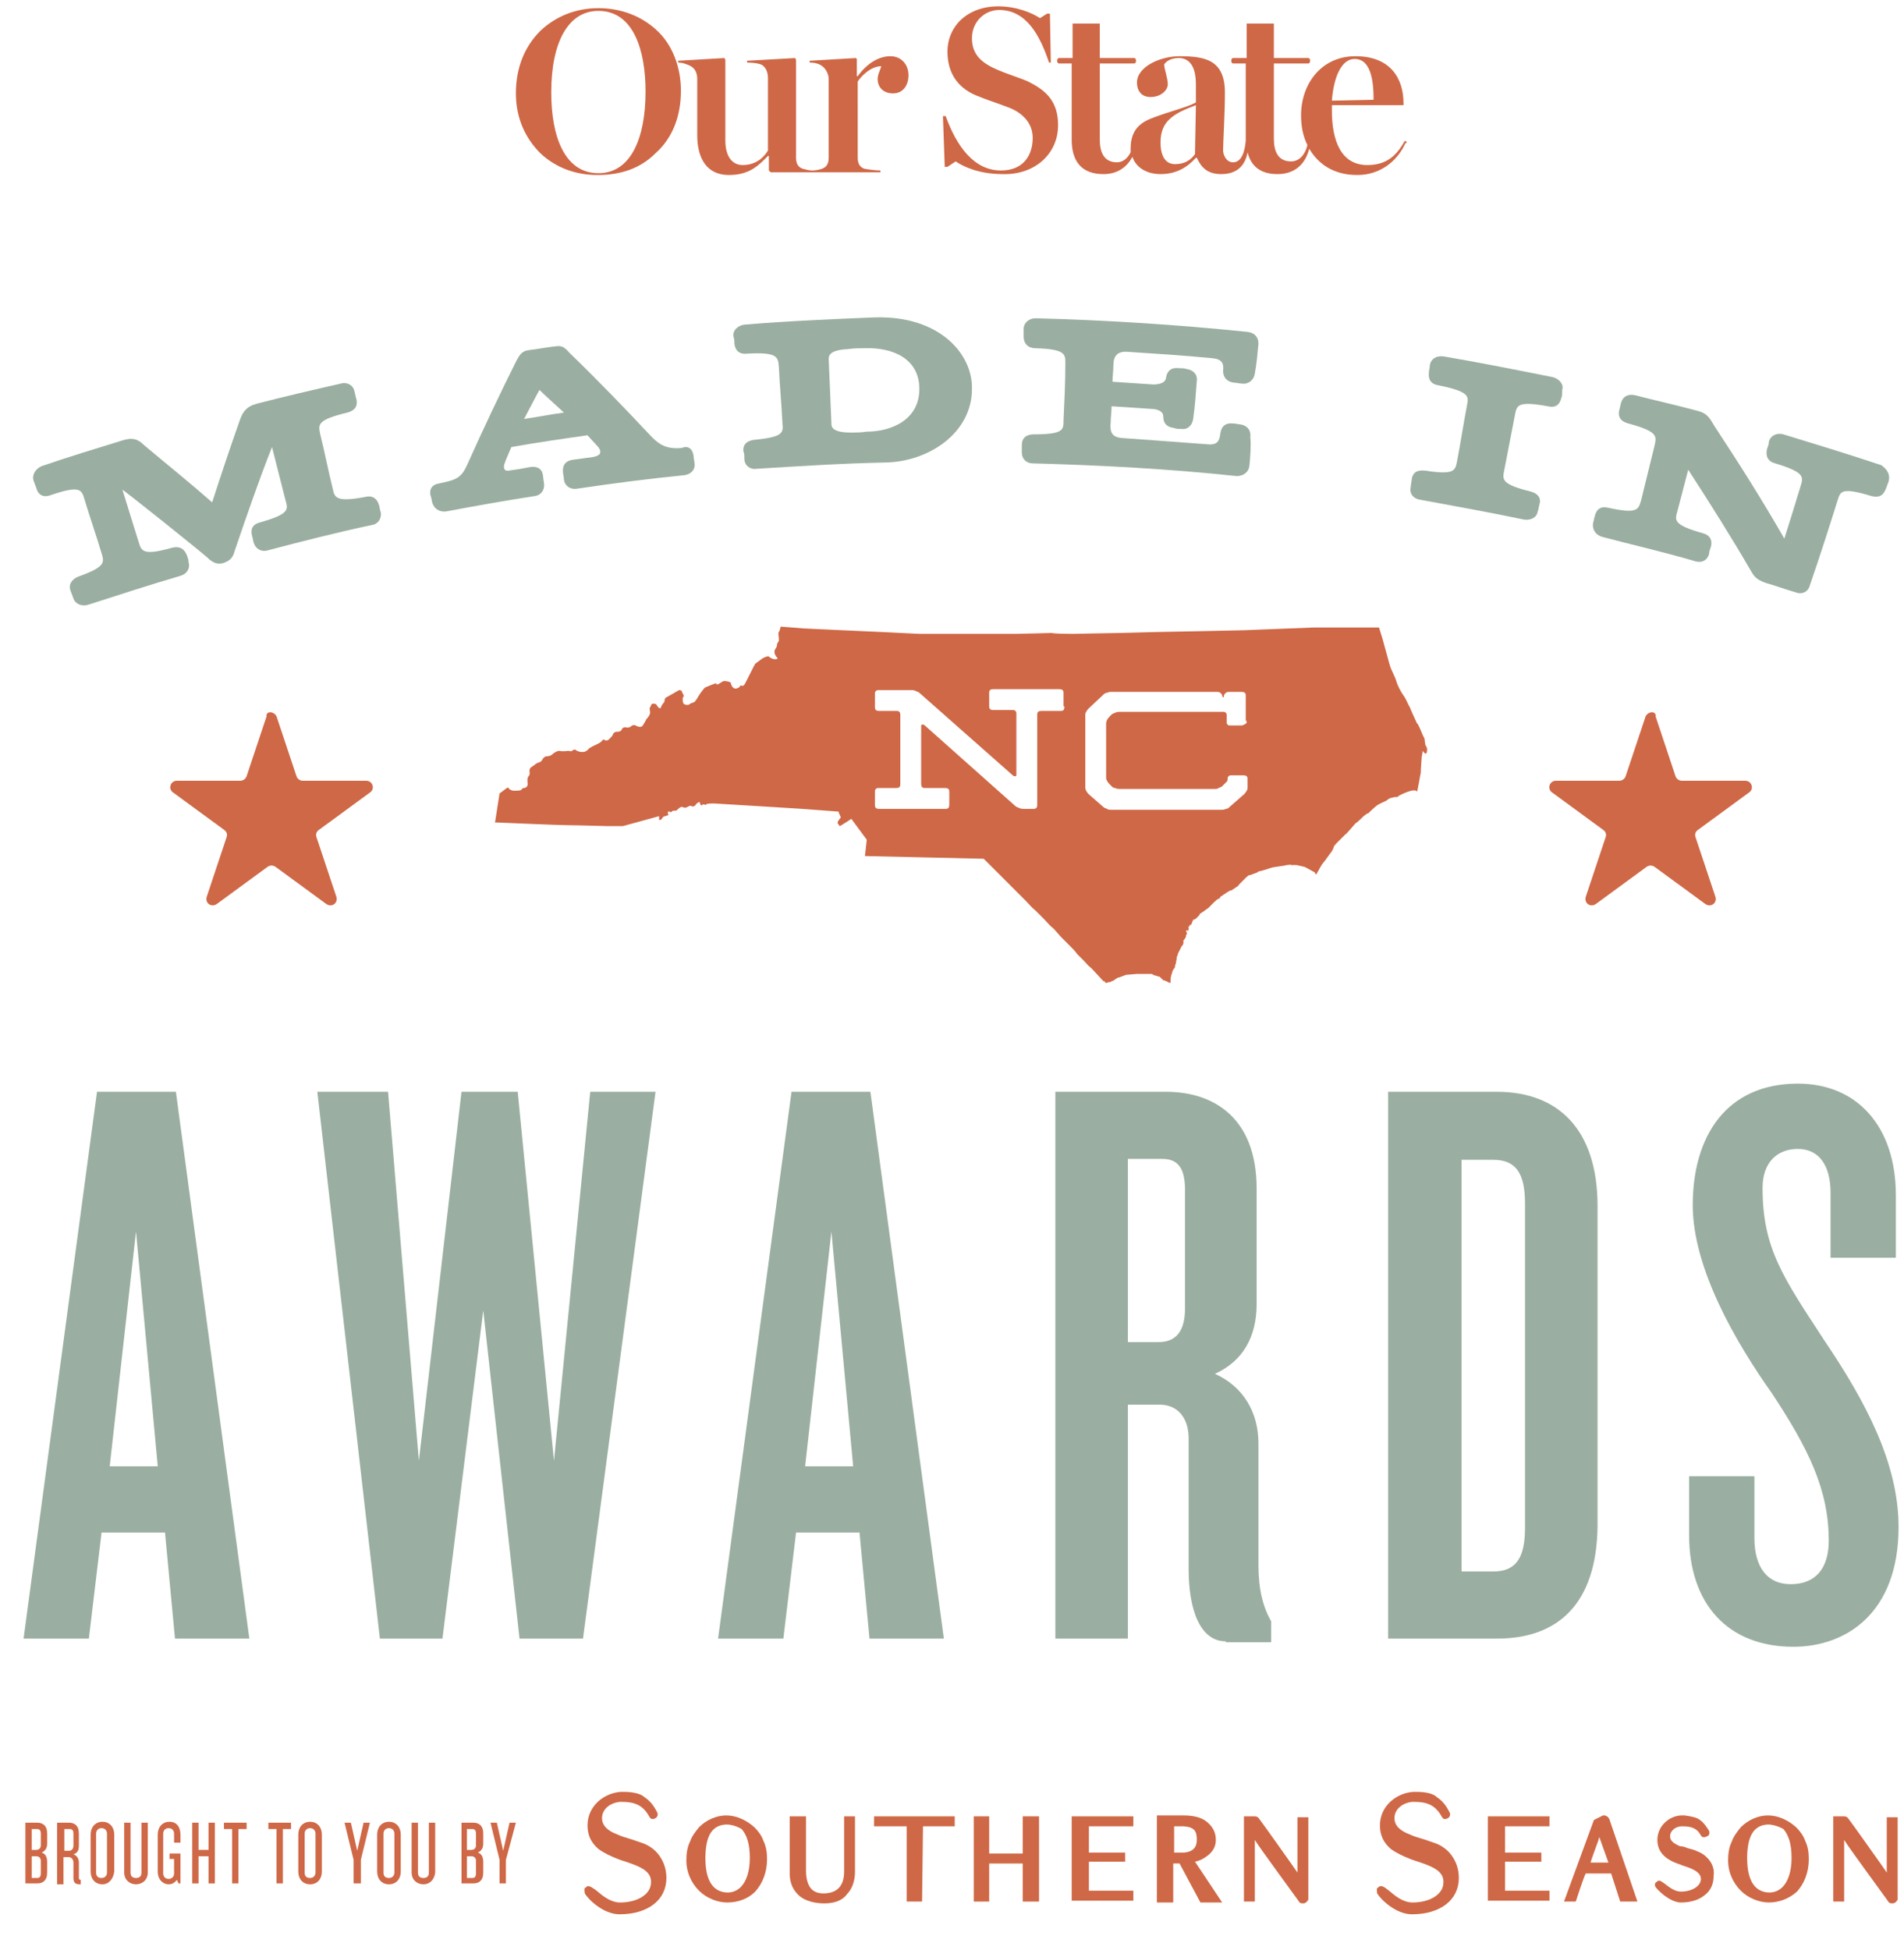 <?xml version="1.0" encoding="utf-8"?>
<!-- Generator: Adobe Illustrator 18.1.1, SVG Export Plug-In . SVG Version: 6.00 Build 0)  -->
<svg version="1.1" id="Layer_1" xmlns="http://www.w3.org/2000/svg" xmlns:xlink="http://www.w3.org/1999/xlink" x="0px" y="0px"
	 viewBox="290 200 210 215" enable-background="new 0 0 400 400" xml:space="preserve">
<g>
	<g>
		<path fill="#9AAEA1" d="M313.1,261.7c-0.2-0.3-9.5-7.7-9.6-7.7c0.6,1.9,1.2,3.9,1.8,5.8c0.3,1,0.5,1.5,3.7,0.6
			c0.8-0.2,1.3,0.1,1.6,0.8c0.1,0.3,0.2,0.5,0.2,0.8c0.2,0.7-0.2,1.3-0.9,1.5c-3.4,1-6.8,2.1-10.2,3.2c-0.7,0.2-1.4-0.1-1.6-0.7
			c-0.1-0.3-0.2-0.5-0.3-0.8c-0.3-0.7,0.1-1.3,0.8-1.6c3.1-1.1,2.9-1.6,2.6-2.6c-0.6-2-1.3-4-1.9-6c-0.3-1-0.5-1.5-3.7-0.4
			c-0.8,0.3-1.4,0-1.6-0.8c-0.1-0.3-0.2-0.5-0.3-0.8c-0.2-0.6,0.2-1.3,0.9-1.6c2.9-1,5.9-1.9,8.8-2.8c1.2-0.4,1.8-0.2,2.5,0.5
			c2.5,2.1,5,4.1,7.5,6.3c1-3.1,2-6.1,3.1-9.2c0.3-0.8,0.7-1.4,1.9-1.7c3.1-0.8,6.1-1.5,9.2-2.2c0.7-0.2,1.4,0.2,1.5,0.9
			c0.1,0.3,0.1,0.5,0.2,0.8c0.2,0.8-0.2,1.3-1,1.5c-3.3,0.8-3.2,1.3-3,2.3c0.5,2,0.9,4.1,1.4,6.1c0.2,1,0.4,1.5,3.6,0.9
			c0.8-0.2,1.3,0.2,1.5,0.9c0.1,0.3,0.1,0.6,0.2,0.8c0.1,0.7-0.3,1.3-1,1.4c-3.8,0.8-7.7,1.8-11.5,2.8c-0.7,0.2-1.3-0.2-1.5-0.8
			c-0.1-0.3-0.1-0.5-0.2-0.8c-0.2-0.8,0.1-1.3,0.9-1.5c3.2-0.9,3.1-1.4,2.8-2.4c-0.5-2-1-3.9-1.5-5.9c-1.5,3.8-2.8,7.6-4.1,11.4
			c-0.2,0.7-0.4,1.1-1.3,1.4C313.8,262.3,313.4,261.9,313.1,261.7z"/>
		<path fill="#9AAEA1" d="M366.5,250.3c0,0.3,0.1,0.6,0.1,0.8c0.1,0.7-0.4,1.2-1.1,1.3c-4,0.4-7.9,0.9-11.9,1.5
			c-0.7,0.1-1.3-0.3-1.4-1c0-0.3-0.1-0.6-0.1-0.8c-0.1-0.8,0.3-1.3,1.1-1.4c0.7-0.1,1.5-0.2,2.2-0.3c0.6-0.1,1.2-0.4,0.5-1.2
			c-0.3-0.3-1.1-1.2-1.1-1.2c-2.8,0.4-5.6,0.8-8.4,1.3c0,0-0.7,1.6-0.7,1.7c-0.2,0.4-0.2,1,0.4,0.9c0.8-0.1,1.4-0.2,2.4-0.4
			c0.8-0.1,1.3,0.2,1.4,1c0,0.3,0.1,0.6,0.1,0.8c0.1,0.7-0.3,1.3-1,1.4c-3.3,0.5-6.6,1.1-9.8,1.7c-0.7,0.1-1.3-0.3-1.5-0.9
			c-0.1-0.3-0.1-0.6-0.2-0.8c-0.2-0.8,0.2-1.3,1-1.4c1.9-0.4,2.4-0.6,3.1-2.2c1.7-3.8,3.5-7.6,5.4-11.4c0.4-0.7,0.6-1,1.4-1.1
			c0.9-0.1,1.9-0.3,2.8-0.4c0.7-0.1,1,0,1.6,0.7c3.1,3,6.1,6.1,9,9.2c0.7,0.7,1.5,1.5,3.4,1.3C365.9,249.1,366.4,249.5,366.5,250.3z
			 M352.2,245.5c-1.2-1.1-2.3-2.1-2.7-2.5c-0.4,0.7-1,1.9-1.7,3.2C349.2,246,350.7,245.7,352.2,245.5z"/>
		<path fill="#9AAEA1" d="M397.2,242.9c0,4.8-4.7,8-9.5,8.1c-4.8,0.1-9.5,0.4-14.3,0.7c-0.7,0.1-1.3-0.4-1.3-1.1
			c0-0.3,0-0.6-0.1-0.8c-0.1-0.8,0.4-1.2,1.2-1.3c3.2-0.3,3.2-0.8,3.1-1.8c-0.1-2.1-0.3-4.2-0.4-6.3c-0.1-1-0.1-1.6-3.5-1.4
			c-0.8,0.1-1.3-0.3-1.4-1.1c0-0.3,0-0.5-0.1-0.8c-0.1-0.7,0.5-1.2,1.2-1.3c4.8-0.4,9.6-0.6,14.4-0.8
			C393.7,234.8,397.3,239.1,397.2,242.9z M391.4,242.9c0-3.4-3-4.6-6-4.5c-0.6,0-1.2,0-1.9,0.1c-2.1,0.1-2.1,0.8-2.1,1.1
			c0.1,2.4,0.2,4.8,0.3,7.1c0,0.3,0,1,2.1,1c0.6,0,1.2,0,1.8-0.1C388.3,247.6,391.4,246.3,391.4,242.9z"/>
		<path fill="#9AAEA1" d="M427.8,251.4c-0.1,0.7-0.7,1.1-1.4,1.1c-7.5-0.8-15-1.2-22.5-1.4c-0.7,0-1.2-0.5-1.2-1.2
			c0-0.3,0-0.6,0-0.8c0-0.8,0.5-1.2,1.3-1.2c3.3,0,3.3-0.5,3.3-1.5c0.1-2.1,0.2-4.2,0.2-6.3c0-1,0.1-1.6-3.3-1.7
			c-0.8,0-1.3-0.5-1.3-1.3c0-0.3,0-0.5,0-0.8c0-0.7,0.6-1.2,1.3-1.2c7.8,0.2,15.6,0.7,23.4,1.5c0.8,0.1,1.2,0.6,1.2,1.3
			c-0.1,1.1-0.2,2.2-0.4,3.3c-0.1,0.7-0.7,1.2-1.4,1.1c-0.3,0-0.6-0.1-0.9-0.1c-0.8-0.1-1.2-0.6-1.2-1.3c0.1-0.8-0.1-1.3-1.2-1.4
			c-3.1-0.3-6.2-0.5-9.3-0.7c-1.2-0.1-1.6,0.5-1.6,1.5c0,0.6-0.1,1.2-0.1,1.8c1.5,0.1,3,0.2,4.5,0.3c0.5,0,1.3-0.1,1.4-0.7
			c0.1-0.8,0.6-1.2,1.4-1.1c0.3,0,0.6,0,0.9,0.1c0.7,0.1,1.2,0.6,1.1,1.3c-0.1,1.4-0.2,2.8-0.4,4.2c-0.1,0.7-0.6,1.2-1.3,1.1
			c-0.3,0-0.6,0-0.8-0.1c-0.8-0.1-1.2-0.5-1.2-1.3c0-0.6-0.8-0.8-1.2-0.8c-1.5-0.1-3-0.2-4.5-0.3c0,0.6-0.1,1.2-0.1,1.8
			c-0.1,1,0.1,1.6,1.2,1.7c0.2,0,9.5,0.7,9.5,0.7c1.1,0.1,1.3-0.4,1.4-1.2c0.1-0.8,0.6-1.2,1.4-1.1c0.3,0,0.6,0.1,0.8,0.1
			c0.7,0.1,1.2,0.6,1.1,1.4C428,249.1,427.9,250.3,427.8,251.4z"/>
		<path fill="#9AAEA1" d="M462.2,243.9c-0.2,0.8-0.7,1.1-1.5,0.9c-3.3-0.6-3.4-0.1-3.6,0.9c-0.4,2.1-0.8,4.1-1.2,6.2
			c-0.2,1-0.3,1.5,2.9,2.3c0.8,0.2,1.2,0.7,1,1.4c-0.1,0.3-0.1,0.6-0.2,0.8c-0.1,0.7-0.8,1-1.5,0.9c-3.8-0.8-7.7-1.5-11.5-2.2
			c-0.7-0.1-1.2-0.7-1-1.4c0-0.3,0.1-0.6,0.1-0.8c0.1-0.8,0.6-1.1,1.5-1c3.2,0.5,3.3,0,3.5-1c0.4-2.1,0.7-4.1,1.1-6.2
			c0.2-1,0.3-1.5-3.1-2.2c-0.8-0.1-1.2-0.6-1.1-1.4c0-0.3,0.1-0.5,0.1-0.8c0.1-0.7,0.7-1.1,1.5-1c4.1,0.7,8.1,1.5,12.1,2.3
			c0.7,0.2,1.2,0.8,1,1.4C462.3,243.4,462.3,243.7,462.2,243.9z"/>
		<path fill="#9AAEA1" d="M498.3,253.1c-0.1,0.3-0.2,0.5-0.3,0.8c-0.3,0.8-0.8,1-1.6,0.8c-3.3-1-3.4-0.5-3.7,0.4
			c-1,3.2-2,6.3-3.1,9.5c-0.2,0.7-0.9,1-1.6,0.7c-1.1-0.3-2.1-0.7-3.2-1c-1.2-0.4-1.4-0.9-1.6-1.2c-2.2-3.8-4.6-7.6-7-11.3
			c-0.4,1.5-0.8,3.1-1.2,4.6c-0.3,1-0.4,1.5,2.8,2.4c0.8,0.2,1.1,0.8,0.9,1.5c-0.1,0.3-0.2,0.5-0.2,0.8c-0.2,0.7-0.8,1-1.5,0.8
			c-3.4-1-6.9-1.8-10.3-2.7c-0.7-0.2-1.1-0.8-1-1.5c0.1-0.3,0.1-0.5,0.2-0.8c0.2-0.8,0.7-1.1,1.5-0.9c3.2,0.7,3.3,0.2,3.6-0.8
			c0.5-2,1-4.1,1.5-6.1c0.2-1,0.4-1.5-2.9-2.4c-0.8-0.2-1.2-0.7-1-1.5c0.1-0.3,0.1-0.5,0.2-0.8c0.2-0.7,0.8-1,1.6-0.8
			c2.3,0.6,4.6,1.1,6.8,1.7c1.2,0.3,1.4,0.9,1.9,1.7c2.7,4.1,5.3,8.2,7.7,12.4c0.6-1.9,1.2-3.8,1.8-5.8c0.3-1,0.5-1.5-2.8-2.5
			c-0.8-0.2-1.1-0.8-0.9-1.6c0.1-0.3,0.2-0.5,0.2-0.8c0.2-0.7,0.9-1,1.6-0.8c3.6,1.1,7.2,2.2,10.8,3.4
			C498.2,251.8,498.5,252.4,498.3,253.1z"/>
	</g>
	<g>
		<path fill="#9AAEA1" d="M309.3,380.7l-1.1-11.7h-7l-1.4,11.7h-7.2l8.1-60.3h8.7l8.1,60.3H309.3z M305,335.8l-2.9,25.9h5.3
			L305,335.8z"/>
		<path fill="#9AAEA1" d="M354.3,380.7h-7l-4-36.2l-4.5,36.2h-6.9l-6.9-60.3h7.8l3.4,40.7l4.7-40.7h6.2l4,40.7l4-40.7h7.2
			L354.3,380.7z"/>
		<path fill="#9AAEA1" d="M385.9,380.7l-1.1-11.7h-7l-1.4,11.7h-7.2l8.1-60.3h8.7l8.1,60.3H385.9z M381.7,335.8l-2.9,25.9h5.3
			L381.7,335.8z"/>
		<path fill="#9AAEA1" d="M425.2,381c-2.9,0-4.1-3.6-4.1-8v-14.4c0-2.1-1.1-3.7-3.2-3.7h-3.5v25.8h-8v-60.3h12.2
			c5.2,0,10,2.8,10,10.7v12.7c0,3.6-1.5,6.3-4.6,7.7c3.1,1.4,4.8,4.2,4.8,7.7v13.4c0,2.7,0.5,4.6,1.4,6.2v2.3H425.2z M420.7,331.2
			c0-2.4-0.8-3.4-2.5-3.4h-3.8V348h3.4c1.9,0,2.9-1.2,2.9-3.7V331.2z"/>
		<path fill="#9AAEA1" d="M455.1,380.7h-12v-60.3h12c6.8,0,11.1,4.2,11.1,12.6v35.3C466.1,376.8,461.9,380.7,455.1,380.7z
			 M458.2,332.7c0-3.3-1-4.8-3.5-4.8h-3.5v45.4h3.5c2.5,0,3.5-1.5,3.5-4.8V332.7z"/>
		<path fill="#9AAEA1" d="M487.8,381.6c-7.2,0-11.5-4.7-11.5-12.3v-6.5h7.2v6.8c0,3.2,1.4,5.1,4,5.1c2.8,0,4.2-1.8,4.2-4.8
			c0-5.6-2.2-10.1-6.3-16.3c-3.9-5.5-8.7-13.7-8.7-20.7c0-7.6,3.7-13.4,11.6-13.4c6.5,0,10.8,4.7,10.8,12.3v6.9h-7.2v-7.2
			c0-3-1.3-4.8-3.6-4.8c-2.3,0-3.9,1.5-3.9,4.3c0,6.7,2.3,9.9,6.8,16.8c4.6,6.8,8.2,13.6,8.2,20.6
			C499.4,377.9,493.6,381.6,487.8,381.6z"/>
	</g>
	<path fill="#CF6846" d="M447.4,282.6c0-0.2-0.2-0.4-0.2-0.5c0-0.1-0.1-0.6-0.1-0.7c-0.1-0.1-0.5-1.1-0.5-1.1l-0.2-0.4l0,0
		c0,0,0-0.1-0.1-0.1c0,0,0,0,0,0c0,0-0.7-1.5-0.8-1.8c-0.2-0.3-0.4-0.9-0.7-1.3s-0.7-1.2-0.8-1.6c-0.1-0.4-0.6-1.3-0.7-1.7
		c-0.1-0.3-0.7-2.6-0.8-2.9c-0.1-0.3-0.4-1.3-0.4-1.3c0,0,0,0,0,0c0,0,0,0,0,0c0,0-0.1,0-0.1,0c0,0-0.1,0-0.1,0c0,0,0,0,0,0
		c0,0,0,0,0,0v0l-0.5,0l0,0l-0.3,0v0l-0.4,0c0,0-0.1,0-0.1,0c0,0,0,0-0.1,0l-0.1,0c0,0,0,0,0,0l0,0l-0.4,0l0,0c0,0,0,0,0,0
		c-0.3,0-0.6,0-0.8,0c-0.4,0-0.9,0-1.3,0c-0.5,0-0.9,0-1.4,0c-0.4,0-0.7,0-1.1,0c-0.2,0-0.3,0-0.5,0l-7.7,0.3c0,0-4.3,0.1-4.6,0.1
		c-0.4,0-4.9,0.1-5.2,0.1c-0.3,0-3.2,0.1-3.8,0.1c-0.6,0-5,0.1-5.2,0.1c-0.2,0-2.1,0-2.4-0.1c-0.3,0-3.2,0.1-3.9,0.1
		c-0.6,0-8.6,0-9,0c-0.4,0-1.5,0-1.7,0c-0.1,0-4.1-0.2-4.1-0.2s-6.5-0.3-6.6-0.3s-2-0.1-2.1-0.1c-0.1,0-2.5-0.2-2.5-0.2
		s-0.1,0.5-0.2,0.6c-0.1,0.1,0,0.5,0,0.7c0,0.2,0,0.2,0,0.3c-0.1,0.1-0.2,0.3-0.2,0.4c0,0.1,0,0.2-0.2,0.5c-0.2,0.3,0,0.7,0.2,0.9
		c0.2,0.2-0.2,0.2-0.2,0.2c-0.3,0-0.6-0.2-0.7-0.3c-0.1-0.1-0.5,0.1-0.7,0.2c-0.1,0.1-0.7,0.5-0.8,0.6c-0.1,0.1-1.1,2.2-1.2,2.3
		c-0.1,0.1-0.2,0.2-0.3,0.1c-0.1,0-0.2,0-0.2,0.1c0,0.1-0.3,0.2-0.3,0.2c-0.5,0.2-0.7-0.5-0.7-0.6s-0.5-0.2-0.7-0.2
		c-0.2,0-0.4,0.2-0.6,0.3c-0.1,0.1-0.3,0.1-0.3,0c0-0.1-0.2,0-0.2,0s-0.8,0.3-1,0.4c-0.2,0.1-0.8,1-0.9,1.2
		c-0.1,0.2-0.3,0.4-0.3,0.4c-0.1,0.1-0.4,0.1-0.6,0.3c-0.2,0.1-0.5,0-0.6-0.1c-0.1-0.1-0.1-0.4-0.1-0.5c0-0.1,0-0.2,0.1-0.3
		c0.1-0.1-0.2-0.4-0.2-0.6c-0.1-0.1-0.3-0.1-0.3-0.1s-1.2,0.7-1.4,0.8s-0.2,0.3-0.2,0.4c0,0.1-0.1,0.2-0.1,0.2s-0.2,0.2-0.3,0.5
		s-0.4-0.1-0.5-0.3c-0.1-0.1-0.2-0.1-0.4-0.1s-0.2,0.3-0.3,0.4c-0.1,0.1,0,0.3,0,0.6c0,0.2-0.2,0.5-0.4,0.7
		c-0.1,0.2-0.2,0.4-0.4,0.7c-0.2,0.3-0.6,0.1-0.8,0c-0.2-0.1-0.4,0-0.5,0.1c-0.1,0.1-0.4,0.2-0.6,0.1c-0.1,0-0.3,0-0.4,0.2
		c-0.1,0.3-0.4,0.3-0.6,0.3c-0.2,0-0.4,0.2-0.4,0.3c0,0.1-0.2,0.3-0.4,0.5c-0.2,0.2-0.4,0.2-0.5,0.1c-0.2-0.1-0.2,0-0.4,0.2
		c-0.2,0.2-1,0.5-1.1,0.6c-0.2,0.1-0.2,0.1-0.3,0.2c0,0.1-0.4,0.3-0.4,0.3c-0.5,0.1-0.9-0.1-1-0.2c-0.1-0.1-0.3,0-0.4,0.1
		c-0.1,0.1-0.3,0-0.4,0c-0.1,0-0.6,0.1-1,0c-0.3,0-0.7,0.3-0.8,0.4c-0.1,0.1-0.3,0.2-0.6,0.2c-0.2,0-0.4,0.2-0.5,0.4
		c-0.1,0.2-0.2,0.2-0.4,0.3c-0.2,0-0.6,0.4-0.8,0.5c-0.2,0.1-0.2,0.4-0.2,0.4c0,0.1,0.1,0.4-0.1,0.6c-0.2,0.2-0.1,0.7-0.1,0.9
		s-0.2,0.4-0.4,0.4c-0.2,0-0.2,0.1-0.3,0.2c-0.1,0.1-0.6,0.1-0.8,0.1c-0.3,0-0.6-0.2-0.6-0.3c0-0.1-0.2,0-0.2,0l-0.8,0.6l-0.5,3.2
		l0.2,0c0,0,6.9,0.3,7.9,0.3c1.1,0,3.9,0.1,4.3,0.1c0.3,0,1.6,0,1.6,0c0,0,0.1,0,0.1,0l4-1.1v0.4c0,0,0.1,0.1,0.3-0.1
		c0.1-0.2,0.2-0.3,0.4-0.3c0.2-0.1,0.3-0.1,0.3-0.1s0.1,0,0-0.1c0,0-0.1-0.2,0-0.3c0.1,0,0.2,0,0.2,0c0,0.1,0.1,0.1,0.2,0
		c0.1-0.1,0.1-0.1,0.3-0.1c0.2,0,0.2,0,0.3-0.1c0.1-0.1,0.4-0.4,0.6-0.3c0.2,0.1,0.3,0.1,0.5,0c0.2-0.1,0.3-0.2,0.5-0.1
		c0.1,0.1,0.3,0,0.4-0.1c0.1-0.2,0.3-0.3,0.3-0.3c0,0,0.1-0.1,0.2,0c0,0.1,0.1,0.4,0.2,0.3c0.1-0.1,0.2-0.1,0.3-0.1
		c0.1,0.1,0.1,0.1,0.2,0c0.1-0.1,0.6-0.1,0.8-0.1c0.2,0,9.8,0.6,9.8,0.6l4,0.3c0,0,0,0.2,0.1,0.3c0,0.1,0.2,0.3,0.1,0.4
		c-0.1,0.1-0.4,0.5-0.3,0.6c0.1,0.1,0.2,0.3,0.2,0.3c0.1,0,1.3-0.8,1.3-0.8l1.7,2.3l-0.2,1.8l13.1,0.3c0,0,0.1,0.1,0.1,0.1
		c0.1,0.1,0.2,0.2,0.3,0.3c0.1,0.1,0.3,0.3,0.4,0.4c0.2,0.2,0.4,0.4,0.6,0.6c0.2,0.2,0.5,0.5,0.7,0.7c0.3,0.3,0.5,0.5,0.8,0.8
		c0.3,0.3,0.6,0.6,0.9,0.9c0.3,0.3,0.6,0.6,0.9,0.9c0.3,0.3,0.6,0.7,1,1c0.3,0.3,0.7,0.7,1,1c0.3,0.3,0.6,0.7,1,1
		c0.3,0.3,0.6,0.7,0.9,1c0.3,0.3,0.6,0.6,0.9,0.9c0.3,0.3,0.6,0.6,0.8,0.9c0.3,0.3,0.5,0.5,0.8,0.8c0.2,0.2,0.4,0.5,0.7,0.7
		c0.1,0.1,0.2,0.2,0.2,0.2l1.2,1.3c0,0,0,0,0,0c0,0,0,0,0.1,0l0.1,0.1c0,0,0,0.1,0.1,0.1l0.3-0.1c0,0,0.1,0,0.1,0
		c0.1,0,0.1,0,0.2-0.1c0.1,0,0.3-0.1,0.4-0.2c0.1-0.1,0.2-0.1,0.3-0.2c0,0,0,0,0.1,0l0.8-0.3l1.2-0.1c0.1,0,0.1,0,0.1,0l0.3,0l0,0
		c0,0,0.1,0,0.1,0l0.4,0c0.1,0,0.2,0,0.3,0c0.1,0,0.3,0,0.4,0c0.1,0,0.2,0.1,0.2,0.1c0.2,0.1,0.4,0.1,0.6,0.2c0,0,0.1,0,0.1,0l0,0
		l0.4,0.4c0,0,0,0,0,0c0,0,0,0,0.1,0l0,0l0,0c0.1,0,0.1,0.1,0.2,0.1c0.1,0,0.1,0,0.2,0.1c0.1,0,0.2,0.1,0.3,0.1c0,0,0-0.1,0-0.1
		c0-0.2,0-0.5,0.1-0.8l0.1-0.3c0,0,0-0.1,0-0.1c0.1-0.1,0.1-0.2,0.2-0.3c0.1-0.1,0.1-0.2,0.1-0.3c0-0.1,0.1-0.2,0.1-0.3
		c0-0.2,0.1-0.4,0.1-0.7l0.1-0.2c0,0,0,0.1,0,0.1c0-0.1,0-0.2,0-0.2l0.4-0.8l0,0c0,0,0-0.1,0.1-0.1c0-0.1,0.1-0.1,0.1-0.2
		c0-0.1,0.1-0.3,0-0.3l0-0.1c0,0,0.1,0,0.1,0c0,0,0,0,0-0.1c0,0,0.1-0.1,0.1-0.1c0-0.1,0.1-0.1,0.1-0.2c0,0,0,0,0-0.1c0,0,0,0,0-0.1
		c0.1,0,0.1,0,0.1-0.1c0,0,0-0.1,0-0.1c0-0.1-0.1-0.1,0-0.1c0-0.1,0,0-0.1-0.1c0-0.1,0.1-0.1,0.2-0.1c0.1,0,0.1,0,0.1,0
		c0,0,0,0,0-0.1c0,0,0,0,0-0.1c0,0,0,0,0-0.1c0,0-0.1,0,0-0.1c0,0,0.1,0,0.1-0.1c0,0,0,0,0-0.1c0,0,0,0,0.1,0c0.1,0,0.1,0,0.1-0.1
		c0-0.1,0.1-0.1,0.1-0.2c0,0,0,0,0-0.1c0,0,0.1-0.1,0.1-0.1c0,0-0.1,0-0.1,0c0,0,0,0,0,0c0,0,0,0,0,0l0,0c0,0,0.1,0,0.1,0
		c0,0,0-0.1,0-0.1c0,0,0.1,0,0.1,0c0,0,0,0,0,0c0,0,0,0,0.1,0c0,0,0-0.1,0.1-0.1c0,0,0.1-0.1,0.1-0.1c0.1-0.1,0.2-0.2,0.3-0.3
		c0,0,0,0,0-0.1l0.6-0.4l0,0c0.1-0.1,0.3-0.2,0.4-0.3c0,0,0.1-0.1,0.1-0.1l0.6-0.6c0,0,0,0,0,0c0,0,0.1,0,0.1-0.1
		c0.1-0.1,0.2-0.1,0.3-0.2c0.1,0,0.2-0.1,0.2-0.2c0.1-0.1,0.2-0.1,0.3-0.2c0.1-0.1,0.2-0.1,0.3-0.2c0.1-0.1,0.2-0.1,0.3-0.2
		c0.1,0,0.1-0.1,0.2-0.1c0,0,0,0,0.1,0l0.6-0.4l0,0c0,0,0.1,0,0.1-0.1c0.1,0,0.1-0.1,0.2-0.2l0.3-0.3c0,0,0,0,0.1-0.1l0,0l0,0
		c0,0,0,0,0,0l0.2-0.2l0.1-0.1c0,0,0,0,0,0c0,0,0,0,0,0l0.1-0.1c0,0,0.1,0,0.1-0.1l0,0l0.2-0.1c0,0,0,0,0.1,0l0,0l0.8-0.3
		c0,0,0,0,0,0l0,0l0.1-0.1c0.2,0,1.1-0.3,1.4-0.4c0.3-0.1,1.4-0.2,1.7-0.3c0.3,0,0.4-0.1,0.5,0c0.1,0,0.5,0,0.5,0c0,0,0,0,0.1,0
		l0.9,0.2l1.1,0.6c0,0,0,0,0,0l0,0l0.1,0.2c0,0,0.1,0,0.1,0c0.2-0.4,0.6-1.1,0.7-1.2c0.2-0.2,0.8-1.1,0.9-1.2
		c0.1-0.1,0.3-0.5,0.3-0.6l0,0l0.1-0.2l0,0c0,0,0.1,0,0.1-0.1c0,0,1-1,1.1-1.1c0.1,0,0.9-1,1.1-1.2c0.2-0.1,0.7-0.6,0.9-0.8l0.4-0.3
		c0,0,0.1,0,0.1,0l0,0c0,0,0,0,0,0c0,0,0.7-0.7,1-0.9c0.3-0.2,0.8-0.4,1-0.5c0.1-0.1,0.4-0.3,0.5-0.3l0,0l0.4-0.1c0,0,0.1,0,0.1,0
		l0.1,0c0.1,0,0.2,0,0.2-0.1c0,0,1.8-1,2.1-0.5c0,0,0.3-1.5,0.4-2.1c0-0.5,0.1-1.5,0.1-1.7s0.1-0.3,0.1-0.7
		C447.4,283.5,447.4,282.8,447.4,282.6z M407.4,277.9c0,0.1,0,0.3-0.1,0.4c-0.1,0.1-0.2,0.1-0.4,0.1h-2c-0.1,0-0.3,0-0.4,0.1
		c-0.1,0.1-0.1,0.2-0.1,0.4v9.8c0,0.1,0,0.3-0.1,0.4c-0.1,0.1-0.2,0.1-0.4,0.1h-1c-0.1,0-0.3,0-0.5-0.1c-0.2-0.1-0.3-0.1-0.4-0.2
		l-10-8.9c-0.1-0.1-0.2-0.1-0.3-0.1c-0.1,0-0.1,0.1-0.1,0.3v6.2c0,0.1,0,0.3,0.1,0.4c0.1,0.1,0.2,0.1,0.4,0.1h2.1
		c0.1,0,0.3,0,0.4,0.1c0.1,0.1,0.1,0.2,0.1,0.4v1.3c0,0.1,0,0.3-0.1,0.4c-0.1,0.1-0.2,0.1-0.4,0.1h-7.2c-0.1,0-0.3,0-0.4-0.1
		c-0.1-0.1-0.1-0.2-0.1-0.4v-1.3c0-0.2,0-0.3,0.1-0.4c0.1-0.1,0.2-0.1,0.4-0.1h1.8c0.1,0,0.3,0,0.4-0.1c0.1-0.1,0.1-0.2,0.1-0.4
		v-7.5c0-0.1,0-0.3-0.1-0.4c-0.1-0.1-0.2-0.1-0.4-0.1h-1.8c-0.1,0-0.3,0-0.4-0.1c-0.1-0.1-0.1-0.2-0.1-0.4v-1.3c0-0.2,0-0.3,0.1-0.4
		c0.1-0.1,0.2-0.1,0.4-0.1h3.5c0.2,0,0.3,0,0.5,0.1c0.2,0.1,0.3,0.1,0.4,0.2l10.3,9.1c0.1,0.1,0.2,0.1,0.3,0.1
		c0.1,0,0.1-0.1,0.1-0.3v-6.5c0-0.2,0-0.3-0.1-0.4c-0.1-0.1-0.2-0.1-0.4-0.1h-2c-0.1,0-0.3,0-0.4-0.1c-0.1-0.1-0.1-0.2-0.1-0.4v-1.3
		c0-0.2,0-0.3,0.1-0.4c0.1-0.1,0.2-0.1,0.4-0.1h7.2c0.1,0,0.3,0,0.4,0.1c0.1,0.1,0.1,0.2,0.1,0.4V277.9z M427.5,279.5
		c0,0.1,0,0.3-0.1,0.3c-0.1,0.1-0.2,0.1-0.4,0.2h-1.3c-0.1,0-0.3,0-0.3-0.1c-0.1-0.1-0.1-0.1-0.1-0.2v-0.8c0-0.1,0-0.2-0.1-0.3
		s-0.2-0.1-0.3-0.1h-11.4c-0.1,0-0.3,0-0.5,0.1c-0.2,0.1-0.3,0.1-0.4,0.2l-0.2,0.2c-0.1,0.1-0.2,0.2-0.3,0.4
		c-0.1,0.2-0.1,0.3-0.1,0.4v5.9c0,0.1,0,0.3,0.1,0.4c0.1,0.2,0.2,0.3,0.3,0.4l0.2,0.2c0.1,0.1,0.2,0.2,0.4,0.2
		c0.2,0.1,0.3,0.1,0.5,0.1h10.5c0.1,0,0.3,0,0.4-0.1c0.2-0.1,0.3-0.1,0.4-0.2l0.2-0.2c0.1-0.1,0.2-0.2,0.3-0.3
		c0.1-0.1,0.1-0.2,0.1-0.3c0-0.1,0-0.2,0.1-0.3c0.1-0.1,0.2-0.1,0.3-0.1h1.3c0.1,0,0.3,0,0.4,0.1c0.1,0.1,0.1,0.2,0.1,0.4v0.8
		c0,0.1,0,0.3-0.1,0.4c-0.1,0.2-0.2,0.3-0.3,0.4l-1.6,1.4c-0.1,0.1-0.2,0.2-0.4,0.2c-0.2,0.1-0.3,0.1-0.5,0.1h-12.2
		c-0.1,0-0.3,0-0.4-0.1c-0.2-0.1-0.3-0.1-0.4-0.2l-1.6-1.4c-0.1-0.1-0.2-0.2-0.3-0.4c-0.1-0.2-0.1-0.3-0.1-0.4v-7.9
		c0-0.1,0-0.3,0.1-0.4c0.1-0.2,0.2-0.3,0.3-0.4l1.6-1.5c0.1-0.1,0.2-0.2,0.4-0.2c0.2-0.1,0.3-0.1,0.4-0.1h11.7c0.1,0,0.3,0,0.4,0.1
		c0.1,0.1,0.2,0.2,0.2,0.3c0,0.1,0.1,0.2,0.1,0.2c0.1,0,0.1-0.1,0.1-0.2l0,0c0-0.1,0.1-0.2,0.2-0.3c0.1-0.1,0.3-0.1,0.4-0.1h1.3
		c0.1,0,0.3,0,0.4,0.1c0.1,0.1,0.1,0.2,0.1,0.4V279.5z"/>
	<g>
		<g>
			<path fill="#CF6846" d="M361.2,210.1c0,5.1-1.6,9-5.2,9c-3.7,0-5.2-4-5.2-8.9c0-5.6,1.9-9,5.2-9
				C359.9,201.2,361.2,205.6,361.2,210.1 M365.1,210c0-2.7-1-5.1-2.6-6.6c-1.8-1.7-4.1-2.5-6.5-2.5c-2.5,0-4.7,0.9-6.4,2.5
				c-1.7,1.7-2.7,4-2.7,6.9c0,2.8,1.1,5,2.7,6.6c1.7,1.6,3.9,2.4,6.3,2.4c2.7,0,4.8-0.8,6.4-2.4C364.2,215.2,365.1,212.8,365.1,210"
				/>
			<path fill="#CF6846" d="M388.2,206.2c-1.2,0-2.5,0.7-3.6,2.2h-0.1v-1.9l-0.1-0.1l-5.1,0.3v0.2c0.5,0,1,0.1,1.4,0.4
				c0.4,0.3,0.7,0.9,0.7,1.4v8.7c0,0.6-0.2,1-0.7,1.2c-0.3,0.1-0.7,0.2-1.1,0.2c-0.4,0-0.7-0.1-1.1-0.2c-0.5-0.2-0.7-0.6-0.7-1.2
				l0-10.8l-0.1-0.2l-5.3,0.3v0.2c0.7,0,1.4,0.1,1.7,0.3c0.4,0.3,0.6,0.8,0.6,1.4v8c-0.3,0.5-1.1,1.6-2.8,1.6
				c-1.1,0-1.9-0.9-1.9-2.7v-8.9l-0.1-0.2l-5.1,0.3v0.2c0.5,0,1,0.2,1.4,0.4c0.5,0.3,0.7,0.8,0.7,1.4v6.2c0,2.5,1,4.4,3.5,4.4
				c2.3,0,3.3-1.1,4.3-2.1h0.1v1.6l0.2,0.2l4.8,0v0h7.3v-0.2c-0.5,0-1.3-0.1-1.8-0.2c-0.5-0.2-0.7-0.6-0.7-1.2V209
				c0.3-0.5,1.4-1.7,2.6-1.7c-0.1,0.4-0.4,0.9-0.4,1.4c0,1,0.7,1.6,1.7,1.6c1.1,0,1.7-0.9,1.7-2
				C390.2,207.1,389.4,206.2,388.2,206.2z"/>
		</g>
		<g>
			<path fill="#CF6846" d="M445.1,215.6c-0.1-0.1-0.2,0-0.2,0c-1,1.8-2.2,2.6-4.1,2.6c-2.9,0-3.9-2.7-3.9-6v-0.6h7.9v-0.2
				c0-2.7-1.4-5.2-5.3-5.2c-3.8,0-6,3.1-6,6.5c0,1.2,0.2,2.3,0.7,3.3c-0.2,0.9-0.8,1.8-1.8,1.8c-1.5,0-1.9-1.2-1.9-2.5V207h3.8
				c0.1,0,0.2-0.1,0.2-0.3c0-0.2-0.1-0.3-0.2-0.3h-3.8v-3.8h-3v3.8H426v0c-0.1,0-0.2,0.1-0.2,0.3c0,0.2,0.1,0.3,0.2,0.3v0h1.4v8.4
				c0,0,0,0.1,0,0.1c-0.1,1.3-0.5,2.4-1.4,2.4c-0.8,0-1.1-0.9-1.1-1.3c0-0.9,0.2-4,0.2-6.4c0-3.6-2.2-4-5-4c-2.2,0-4.7,1.2-4.7,2.9
				c0,0.8,0.4,1.6,1.5,1.6c1.2,0,1.9-0.8,1.9-1.4c0-0.7-0.4-1.7-0.4-2.2c0.2-0.3,0.7-0.7,1.6-0.7c1.9,0,1.9,2.3,1.9,3v1.9
				c-0.9,0.5-2.9,1-4.5,1.6c-1.4,0.5-2.7,1.2-2.7,3.5c0,0.1,0,0.3,0,0.4c-0.3,0.6-0.8,1.1-1.5,1.1c-1.5,0-1.9-1.2-1.9-2.5V207h3.8v0
				c0.1,0,0.2-0.1,0.2-0.3c0-0.2-0.1-0.3-0.2-0.3v0h-3.8v-3.8h-3v3.8h-1.5v0c-0.1,0-0.2,0.1-0.2,0.3s0.1,0.3,0.2,0.3v0h1.4v8.4
				c0,2.4,1.1,3.8,3.5,3.8c1.6,0,2.6-0.8,3.2-1.9c0.4,1.2,1.6,1.9,3.1,1.9c1.8,0,3-0.8,3.9-1.8h0.1c0.5,1.1,1.2,1.8,2.7,1.8
				c1.6,0,2.6-0.8,2.9-2.4c0.4,1.6,1.5,2.4,3.3,2.4c2,0,3.1-1.2,3.5-2.8c1,1.7,2.7,2.9,5.3,2.9c2.5,0,4.4-1.5,5.3-3.5
				C445.1,215.8,445.2,215.7,445.1,215.6z M439.4,206.5c1.8,0,2.1,2.4,2.1,4.5l-4.6,0.1C437.1,208.4,438,206.5,439.4,206.5z
				 M421.8,217c-0.5,0.7-1.2,1.1-2.2,1.1c-1,0-1.6-0.8-1.6-2.4c0-2.4,1.5-3.2,3.9-4.1L421.8,217z"/>
			<path fill="#CF6846" d="M406.7,213.8c0-2.7-1.4-3.9-3.5-4.9c-1-0.4-2.3-0.8-3.4-1.3c-1.8-0.8-2.6-1.8-2.6-3.4
				c0-1.8,1.4-3.1,3-3.1c3,0,4.5,2.8,5.5,5.8h0.2l-0.1-5.4h-0.3l-0.8,0.5c-0.9-0.6-2.6-1.3-4.6-1.3c-3.4,0-5.6,2.2-5.6,5
				c0,2.2,1,3.9,3.1,4.8c1.2,0.5,2.2,0.8,3.5,1.3c1.7,0.6,2.8,1.8,2.8,3.4c0,1.9-1,3.6-3.5,3.6c-3,0-4.9-2.7-6.1-6H394l0.2,5.6h0.3
				l0.9-0.6c0.9,0.6,2.6,1.4,5.2,1.4C404.1,219.3,406.7,217,406.7,213.8"/>
		</g>
	</g>
	<g>
		<path fill="#CF6846" d="M320.5,279l2.2,6.6c0.1,0.3,0.4,0.5,0.7,0.5h7c0.7,0,1,0.9,0.4,1.3l-5.6,4.1c-0.3,0.2-0.4,0.5-0.3,0.8
			l2.2,6.6c0.2,0.7-0.5,1.2-1.1,0.8l-5.6-4.1c-0.3-0.2-0.6-0.2-0.9,0l-5.6,4.1c-0.6,0.4-1.3-0.1-1.1-0.8l2.2-6.6
			c0.1-0.3,0-0.6-0.3-0.8l-5.6-4.1c-0.6-0.4-0.3-1.3,0.4-1.3h7c0.3,0,0.6-0.2,0.7-0.5l2.2-6.6C319.3,278.4,320.2,278.4,320.5,279z"
			/>
		<path fill="#CF6846" d="M471.5,279l-2.2,6.6c-0.1,0.3-0.4,0.5-0.7,0.5h-7c-0.7,0-1,0.9-0.4,1.3l5.6,4.1c0.3,0.2,0.4,0.5,0.3,0.8
			l-2.2,6.6c-0.2,0.7,0.5,1.2,1.1,0.8l5.6-4.1c0.3-0.2,0.6-0.2,0.9,0l5.6,4.1c0.6,0.4,1.3-0.1,1.1-0.8l-2.2-6.6
			c-0.1-0.3,0-0.6,0.3-0.8l5.6-4.1c0.6-0.4,0.3-1.3-0.4-1.3h-7c-0.3,0-0.6-0.2-0.7-0.5l-2.2-6.6C472.7,278.4,471.8,278.4,471.5,279z
			"/>
	</g>
	<g>
		<g>
			<g>
				<g>
					<g>
						<path fill="#CF6846" d="M446.2,397.6L446.2,397.6L446.2,397.6h-0.1l0,0c-0.1,0-0.1,0-0.2,0c-1.8,0.1-3.7,1.5-3.7,3.7
							c0,1.1,0.4,1.9,1.2,2.6c0.7,0.5,1.4,0.8,1.9,1l0,0c0.2,0.1,0.5,0.2,0.8,0.3c1.5,0.5,3.2,1,3.1,2.4c0,1.3-1.5,2.2-3.4,2.2
							c-1.1,0-2-0.8-2.6-1.3c-0.4-0.3-0.6-0.5-0.9-0.5c0,0-0.1,0-0.1,0l0,0l0,0l0,0l0,0c-0.2,0.1-0.2,0.2-0.3,0.2c0,0,0,0,0,0
							c-0.1,0.2,0,0.5,0,0.6c0.4,0.7,2.1,2.3,3.8,2.3c0,0,0.1,0,0.1,0c1.5,0,2.8-0.4,3.7-1.1c0.9-0.7,1.4-1.7,1.4-2.9
							c0-1-0.3-1.8-0.8-2.5c-0.5-0.7-1.2-1.1-1.7-1.3c-0.6-0.2-1.1-0.4-1.8-0.6c-0.3-0.1-0.7-0.2-1.1-0.4c-1.1-0.4-1.7-1-1.7-1.8
							c0-1,0.9-1.7,2-1.8c0,0,0.1,0,0.1,0c1.6,0,2.4,0.4,3.1,1.6c0.1,0.2,0.2,0.3,0.4,0.3c0.1,0,0.3-0.1,0.3-0.1l0,0c0,0,0,0,0,0
							l0,0l0,0l0,0l0,0c0.2-0.1,0.3-0.4,0.2-0.6l0,0l0,0c-0.4-0.8-0.8-1.3-1.4-1.7C448.1,397.8,447.3,397.6,446.2,397.6L446.2,397.6
							L446.2,397.6z"/>
					</g>
				</g>
				<g>
					<g>
						<path fill="#CF6846" d="M485.1,409.8c-1.1,0-2.3-0.5-3.1-1.3c-0.9-0.9-1.4-2.1-1.4-3.3c0-0.8,0.1-1.5,0.4-2.1
							c0.2-0.6,0.6-1.1,1-1.6c0.8-0.8,1.9-1.3,3-1.3c1.1,0,2.2,0.5,3.1,1.3c0.4,0.4,0.8,0.9,1,1.5c0.3,0.6,0.4,1.3,0.4,2
							c0,1.5-0.5,2.7-1.3,3.6C487.3,409.4,486.2,409.8,485.1,409.8z M485.1,401.2c-0.8,0-1.4,0.3-1.8,0.9c-0.4,0.6-0.6,1.6-0.6,2.8
							c0,1.7,0.4,3.8,2.5,3.8c0.3,0,0.9-0.1,1.4-0.6c0.6-0.6,1-1.7,1-3.2c0-1.5-0.3-2.5-0.9-3.2C486,401.3,485.3,401.2,485.1,401.2z
							"/>
					</g>
				</g>
				<g>
					<g>
						<path fill="#CF6846" d="M454.1,409.7v-9.4h6.8v1.1H456v2.9h4v1h-4v3.2h4.9v1.1H454.1z"/>
					</g>
				</g>
				<path fill="#CF6846" d="M467.5,400.6c-0.1-0.2-0.3-0.4-0.6-0.4h-0.1l-1,0.5l-3.3,9h1.3c0,0,0.9-2.8,1.1-3.1c0.1,0,0.2,0,0.3,0
					l0,0c0.6,0,1.6,0,2.5,0l1,3.1h1.9L467.5,400.6z M465.4,405.5c0.1-0.4,0.4-1.2,0.8-2.3l0,0c0.1-0.2,0.1-0.4,0.2-0.6l1,2.8H465.4z
					"/>
				<path fill="#CF6846" d="M478.5,405.1c-0.4-0.5-0.9-0.8-1.2-0.9c-0.4-0.2-0.8-0.3-1.2-0.4c-0.2-0.1-0.5-0.2-0.8-0.2
					c-0.7-0.3-1.1-0.6-1.1-1.1c0-0.6,0.6-1.1,1.3-1.1c0,0,0,0,0.1,0c1.1,0,1.6,0.3,2,1c0.1,0.2,0.2,0.2,0.4,0.2
					c0.1,0,0.2-0.1,0.3-0.1l0,0l0,0c0.2-0.1,0.3-0.3,0.2-0.6l0,0c-0.3-0.5-0.6-0.9-1-1.2c-0.4-0.3-1-0.4-1.7-0.5l-0.3,0v0
					c0,0,0,0,0,0c-1.3,0-2.7,1.1-2.7,2.7c0,0.8,0.3,1.4,0.9,1.9c0.5,0.4,1,0.6,1.3,0.7l0,0c0.2,0.1,0.4,0.1,0.5,0.2
					c1,0.3,2.1,0.7,2.1,1.5c0,0.8-1,1.4-2.2,1.4c-0.7,0-1.3-0.5-1.7-0.8c-0.3-0.2-0.5-0.4-0.7-0.4c0,0-0.1,0-0.1,0l0,0l0,0
					c-0.2,0.1-0.2,0.2-0.3,0.2l0,0c-0.1,0.2-0.1,0.3,0,0.5c0.3,0.4,1.5,1.6,2.7,1.7c0,0,0.1,0,0.1,0c1.1,0,2-0.3,2.6-0.8
					c0.7-0.5,1-1.3,1-2.1C479.1,406.2,478.9,405.6,478.5,405.1z"/>
				<g>
					<g>
						<path fill="#CF6846" d="M498.7,409.9c-0.3,0-0.4-0.1-0.5-0.3l0,0c-0.2-0.3-4.4-6-4.8-6.7v6.8h-1.2v-9.4h1.2
							c0.2,0,0.4,0.1,0.5,0.3c0.1,0.1,3.8,5.3,4.2,5.9v-6.1h1.2c0,0,0,8.5,0,8.6l0,0v0.5C499.2,409.6,499.1,409.9,498.7,409.9z"/>
					</g>
				</g>
			</g>
			<g>
				<g>
					<g>
						<path fill="#CF6846" d="M358.8,397.6L358.8,397.6L358.8,397.6h-0.1l0,0c-0.1,0-0.1,0-0.2,0c-1.8,0.1-3.7,1.5-3.7,3.7
							c0,1.1,0.4,1.9,1.2,2.6c0.7,0.5,1.4,0.8,1.9,1l0,0c0.2,0.1,0.5,0.2,0.8,0.3c1.5,0.5,3.2,1,3.1,2.4c0,1.3-1.5,2.2-3.4,2.2
							c-1.1,0-2-0.8-2.6-1.3c-0.4-0.3-0.7-0.5-0.9-0.5c0,0-0.1,0-0.1,0l0,0l0,0l0,0l0,0c-0.2,0.1-0.2,0.2-0.3,0.2c0,0,0,0,0,0
							c-0.1,0.2,0,0.5,0,0.6c0.4,0.7,2.1,2.3,3.8,2.3c0,0,0.1,0,0.1,0c1.5,0,2.8-0.4,3.7-1.1c0.9-0.7,1.4-1.7,1.4-2.9
							c0-1-0.3-1.8-0.8-2.5c-0.5-0.7-1.2-1.1-1.7-1.3c-0.6-0.2-1.1-0.4-1.8-0.6c-0.3-0.1-0.7-0.2-1.1-0.4c-1.1-0.4-1.7-1-1.7-1.8
							c0-1,0.9-1.7,2-1.8c0,0,0.1,0,0.1,0c1.6,0,2.4,0.4,3.1,1.6c0.1,0.2,0.2,0.3,0.4,0.3c0.1,0,0.3-0.1,0.3-0.1l0,0c0,0,0,0,0,0
							l0,0l0,0l0,0l0,0c0.2-0.1,0.3-0.4,0.2-0.6l0,0l0,0c-0.4-0.8-0.8-1.3-1.4-1.7C360.7,397.8,359.8,397.6,358.8,397.6L358.8,397.6
							L358.8,397.6z"/>
					</g>
				</g>
				<g>
					<g>
						<path fill="#CF6846" d="M370.2,409.8c-1.1,0-2.3-0.5-3.1-1.3c-0.9-0.9-1.4-2.1-1.4-3.3c0-0.8,0.1-1.5,0.4-2.1
							c0.2-0.6,0.6-1.1,1-1.6c0.8-0.8,1.9-1.3,3-1.3c1.1,0,2.2,0.5,3.1,1.3c0.4,0.4,0.8,0.9,1,1.5c0.3,0.6,0.4,1.3,0.4,2
							c0,1.5-0.5,2.7-1.3,3.6C372.5,409.4,371.4,409.8,370.2,409.8z M370.2,401.2c-0.8,0-1.4,0.3-1.8,0.9c-0.4,0.6-0.6,1.6-0.6,2.8
							c0,1.7,0.4,3.8,2.5,3.8c0.3,0,0.9-0.1,1.4-0.6c0.6-0.6,1-1.7,1-3.2c0-1.5-0.3-2.5-0.9-3.2
							C371.1,401.3,370.5,401.2,370.2,401.2z"/>
					</g>
				</g>
				<g>
					<g>
						<path fill="#CF6846" d="M380.9,409.9c-1.1,0-2.1-0.3-2.7-0.8c-0.7-0.6-1.1-1.4-1.1-2.5l0-6.3h1.8l0,6c0,0.9,0.2,1.5,0.5,1.9
							c0.3,0.4,0.8,0.6,1.4,0.6c1.5,0,2.3-0.8,2.3-2.4l0-6.1h1.2l0,6.1c0,1-0.3,1.9-0.9,2.5C382.9,409.6,382,409.9,380.9,409.9z"/>
					</g>
				</g>
				<g>
					<g>
						<path fill="#CF6846" d="M391.7,409.7H390c0,0,0-8.3,0-8.3c0,0-3.6,0-3.6,0v-1.1h8.9v1.1c0,0-3.5,0-3.5,0L391.7,409.7z"/>
					</g>
				</g>
				<g>
					<g>
						<path fill="#CF6846" d="M404.6,409.7h-1.8v-4.2h-3.7l0,4.2l-1.7,0l0-9.4h1.7v4.1h3.7v-4.1h1.8L404.6,409.7z"/>
					</g>
				</g>
				<g>
					<g>
						<path fill="#CF6846" d="M408.2,409.7v-9.4h6.8v1.1h-4.9v2.9h4v1h-4l0,3.2h4.9v1.1H408.2z"/>
					</g>
				</g>
				<g>
					<g>
						<path fill="#CF6846" d="M417.6,409.7l0-9.5h2.9c1.1,0,2,0.2,2.6,0.7c0.6,0.5,1,1.1,1,2c0,0.7-0.3,1.3-1,1.8
							c-0.4,0.3-0.8,0.5-1.3,0.6c0.8,1.2,3,4.5,3,4.5h-2.4l-2.3-4.3h-0.7v4.3H417.6z M419.4,404.3L419.4,404.3c0.2,0,0.3,0,0.4,0
							c0.3,0,0.6,0,0.8,0c1-0.1,1.4-0.6,1.4-1.4c0-0.9-0.2-1.4-1.4-1.5c-0.1,0-0.4,0-0.6,0c-0.1,0-0.2,0-0.3,0l-0.1,0
							c0,0-0.1,0-0.1,0V404.3z"/>
					</g>
				</g>
				<g>
					<g>
						<path fill="#CF6846" d="M433.7,409.9c-0.3,0-0.4-0.1-0.5-0.3l0,0c-0.2-0.3-4.4-6-4.8-6.7v6.8h-1.2v-9.4h1.2
							c0.2,0,0.4,0.1,0.5,0.3c0.1,0.1,3.8,5.3,4.2,5.9v-6.1h1.2c0,0,0,8.5,0,8.6l0,0v0.5C434.2,409.6,434.1,409.9,433.7,409.9z"/>
					</g>
				</g>
			</g>
		</g>
		<g>
			<path fill="#CF6846" d="M294.1,407.7h-1.3V401h1.3c0.6,0,1.1,0.3,1.1,1.2v1.1c0,0.5-0.2,0.8-0.6,1c0.4,0.1,0.6,0.5,0.6,1v1.2
				C295.2,407.4,294.7,407.7,294.1,407.7z M294.5,402.2c0-0.3-0.1-0.5-0.4-0.5h-0.6v2.3h0.5c0.3,0,0.5-0.2,0.5-0.5V402.2z
				 M294.5,405.2c0-0.3-0.2-0.5-0.5-0.5h-0.5v2.4h0.6c0.3,0,0.4-0.2,0.4-0.5V405.2z"/>
			<path fill="#CF6846" d="M298.8,407.8c-0.5,0-0.7-0.2-0.7-0.7v-1.7c0-0.3-0.2-0.6-0.5-0.6h-0.6v3h-0.7V401h1.3
				c0.6,0,1.1,0.3,1.1,1.2v1.3c0,0.5-0.1,0.8-0.6,1c0.4,0.1,0.6,0.5,0.6,0.9v1.6c0,0.2,0,0.3,0.2,0.3v0.5H298.8z M298.1,402.2
				c0-0.3-0.1-0.5-0.4-0.5h-0.6v2.4h0.5c0.3,0,0.5-0.2,0.5-0.6V402.2z"/>
			<path fill="#CF6846" d="M301.3,407.8c-0.8,0-1.3-0.6-1.3-1.4v-4.1c0-0.8,0.5-1.4,1.3-1.4c0.8,0,1.3,0.6,1.3,1.4v4.1
				C302.5,407.2,302,407.8,301.3,407.8z M301.8,402.2c0-0.3-0.2-0.6-0.6-0.6c-0.4,0-0.6,0.3-0.6,0.6v4.3c0,0.4,0.2,0.6,0.6,0.6
				c0.4,0,0.6-0.3,0.6-0.6V402.2z"/>
			<path fill="#CF6846" d="M305,407.8c-0.7,0-1.3-0.5-1.3-1.3V401h0.7v5.5c0,0.4,0.2,0.6,0.6,0.6s0.6-0.2,0.6-0.6V401h0.7v5.5
				C306.3,407.3,305.7,407.8,305,407.8z"/>
			<path fill="#CF6846" d="M309.7,407.7l-0.2-0.4c-0.2,0.3-0.5,0.5-0.9,0.5c-0.6,0-1.2-0.5-1.2-1.4v-4.1c0-0.8,0.5-1.4,1.3-1.4
				c0.8,0,1.2,0.6,1.2,1.4v0.9h-0.7v-1c0-0.3-0.2-0.6-0.6-0.6c-0.4,0-0.6,0.3-0.6,0.6v4.4c0,0.3,0.2,0.6,0.6,0.6
				c0.4,0,0.6-0.3,0.6-0.6V405h-0.5v-0.6h1.2v3.3H309.7z"/>
			<path fill="#CF6846" d="M313,407.7v-3h-1.1v3h-0.7V401h0.7v3h1.1v-3h0.7v6.7H313z"/>
			<path fill="#CF6846" d="M316.3,401.7v6h-0.7v-6h-0.9V401h2.5v0.7H316.3z"/>
			<path fill="#CF6846" d="M321.2,401.7v6h-0.7v-6h-0.9V401h2.5v0.7H321.2z"/>
			<path fill="#CF6846" d="M324.2,407.8c-0.8,0-1.3-0.6-1.3-1.4v-4.1c0-0.8,0.5-1.4,1.3-1.4c0.8,0,1.3,0.6,1.3,1.4v4.1
				C325.5,407.2,325,407.8,324.2,407.8z M324.8,402.2c0-0.3-0.2-0.6-0.6-0.6s-0.6,0.3-0.6,0.6v4.3c0,0.4,0.2,0.6,0.6,0.6
				s0.6-0.3,0.6-0.6V402.2z"/>
			<path fill="#CF6846" d="M329.8,405.1v2.6H329v-2.6l-1-4.1h0.7l0.7,3.1l0.7-3.1h0.7L329.8,405.1z"/>
			<path fill="#CF6846" d="M332.9,407.8c-0.8,0-1.3-0.6-1.3-1.4v-4.1c0-0.8,0.5-1.4,1.3-1.4c0.8,0,1.3,0.6,1.3,1.4v4.1
				C334.2,407.2,333.7,407.8,332.9,407.8z M333.5,402.2c0-0.3-0.2-0.6-0.6-0.6c-0.4,0-0.6,0.3-0.6,0.6v4.3c0,0.4,0.2,0.6,0.6,0.6
				c0.4,0,0.6-0.3,0.6-0.6V402.2z"/>
			<path fill="#CF6846" d="M336.7,407.8c-0.7,0-1.3-0.5-1.3-1.3V401h0.7v5.5c0,0.4,0.2,0.6,0.6,0.6c0.4,0,0.6-0.2,0.6-0.6V401h0.7
				v5.5C337.9,407.3,337.4,407.8,336.7,407.8z"/>
			<path fill="#CF6846" d="M342.2,407.7h-1.3V401h1.3c0.6,0,1.1,0.3,1.1,1.2v1.1c0,0.5-0.2,0.8-0.6,1c0.4,0.1,0.6,0.5,0.6,1v1.2
				C343.3,407.4,342.8,407.7,342.2,407.7z M342.5,402.2c0-0.3-0.1-0.5-0.4-0.5h-0.6v2.3h0.5c0.3,0,0.5-0.2,0.5-0.5V402.2z
				 M342.5,405.2c0-0.3-0.2-0.5-0.5-0.5h-0.5v2.4h0.6c0.3,0,0.4-0.2,0.4-0.5V405.2z"/>
			<path fill="#CF6846" d="M345.8,405.1v2.6h-0.7v-2.6l-1-4.1h0.7l0.7,3.1l0.7-3.1h0.7L345.8,405.1z"/>
		</g>
	</g>
</g>
</svg>
